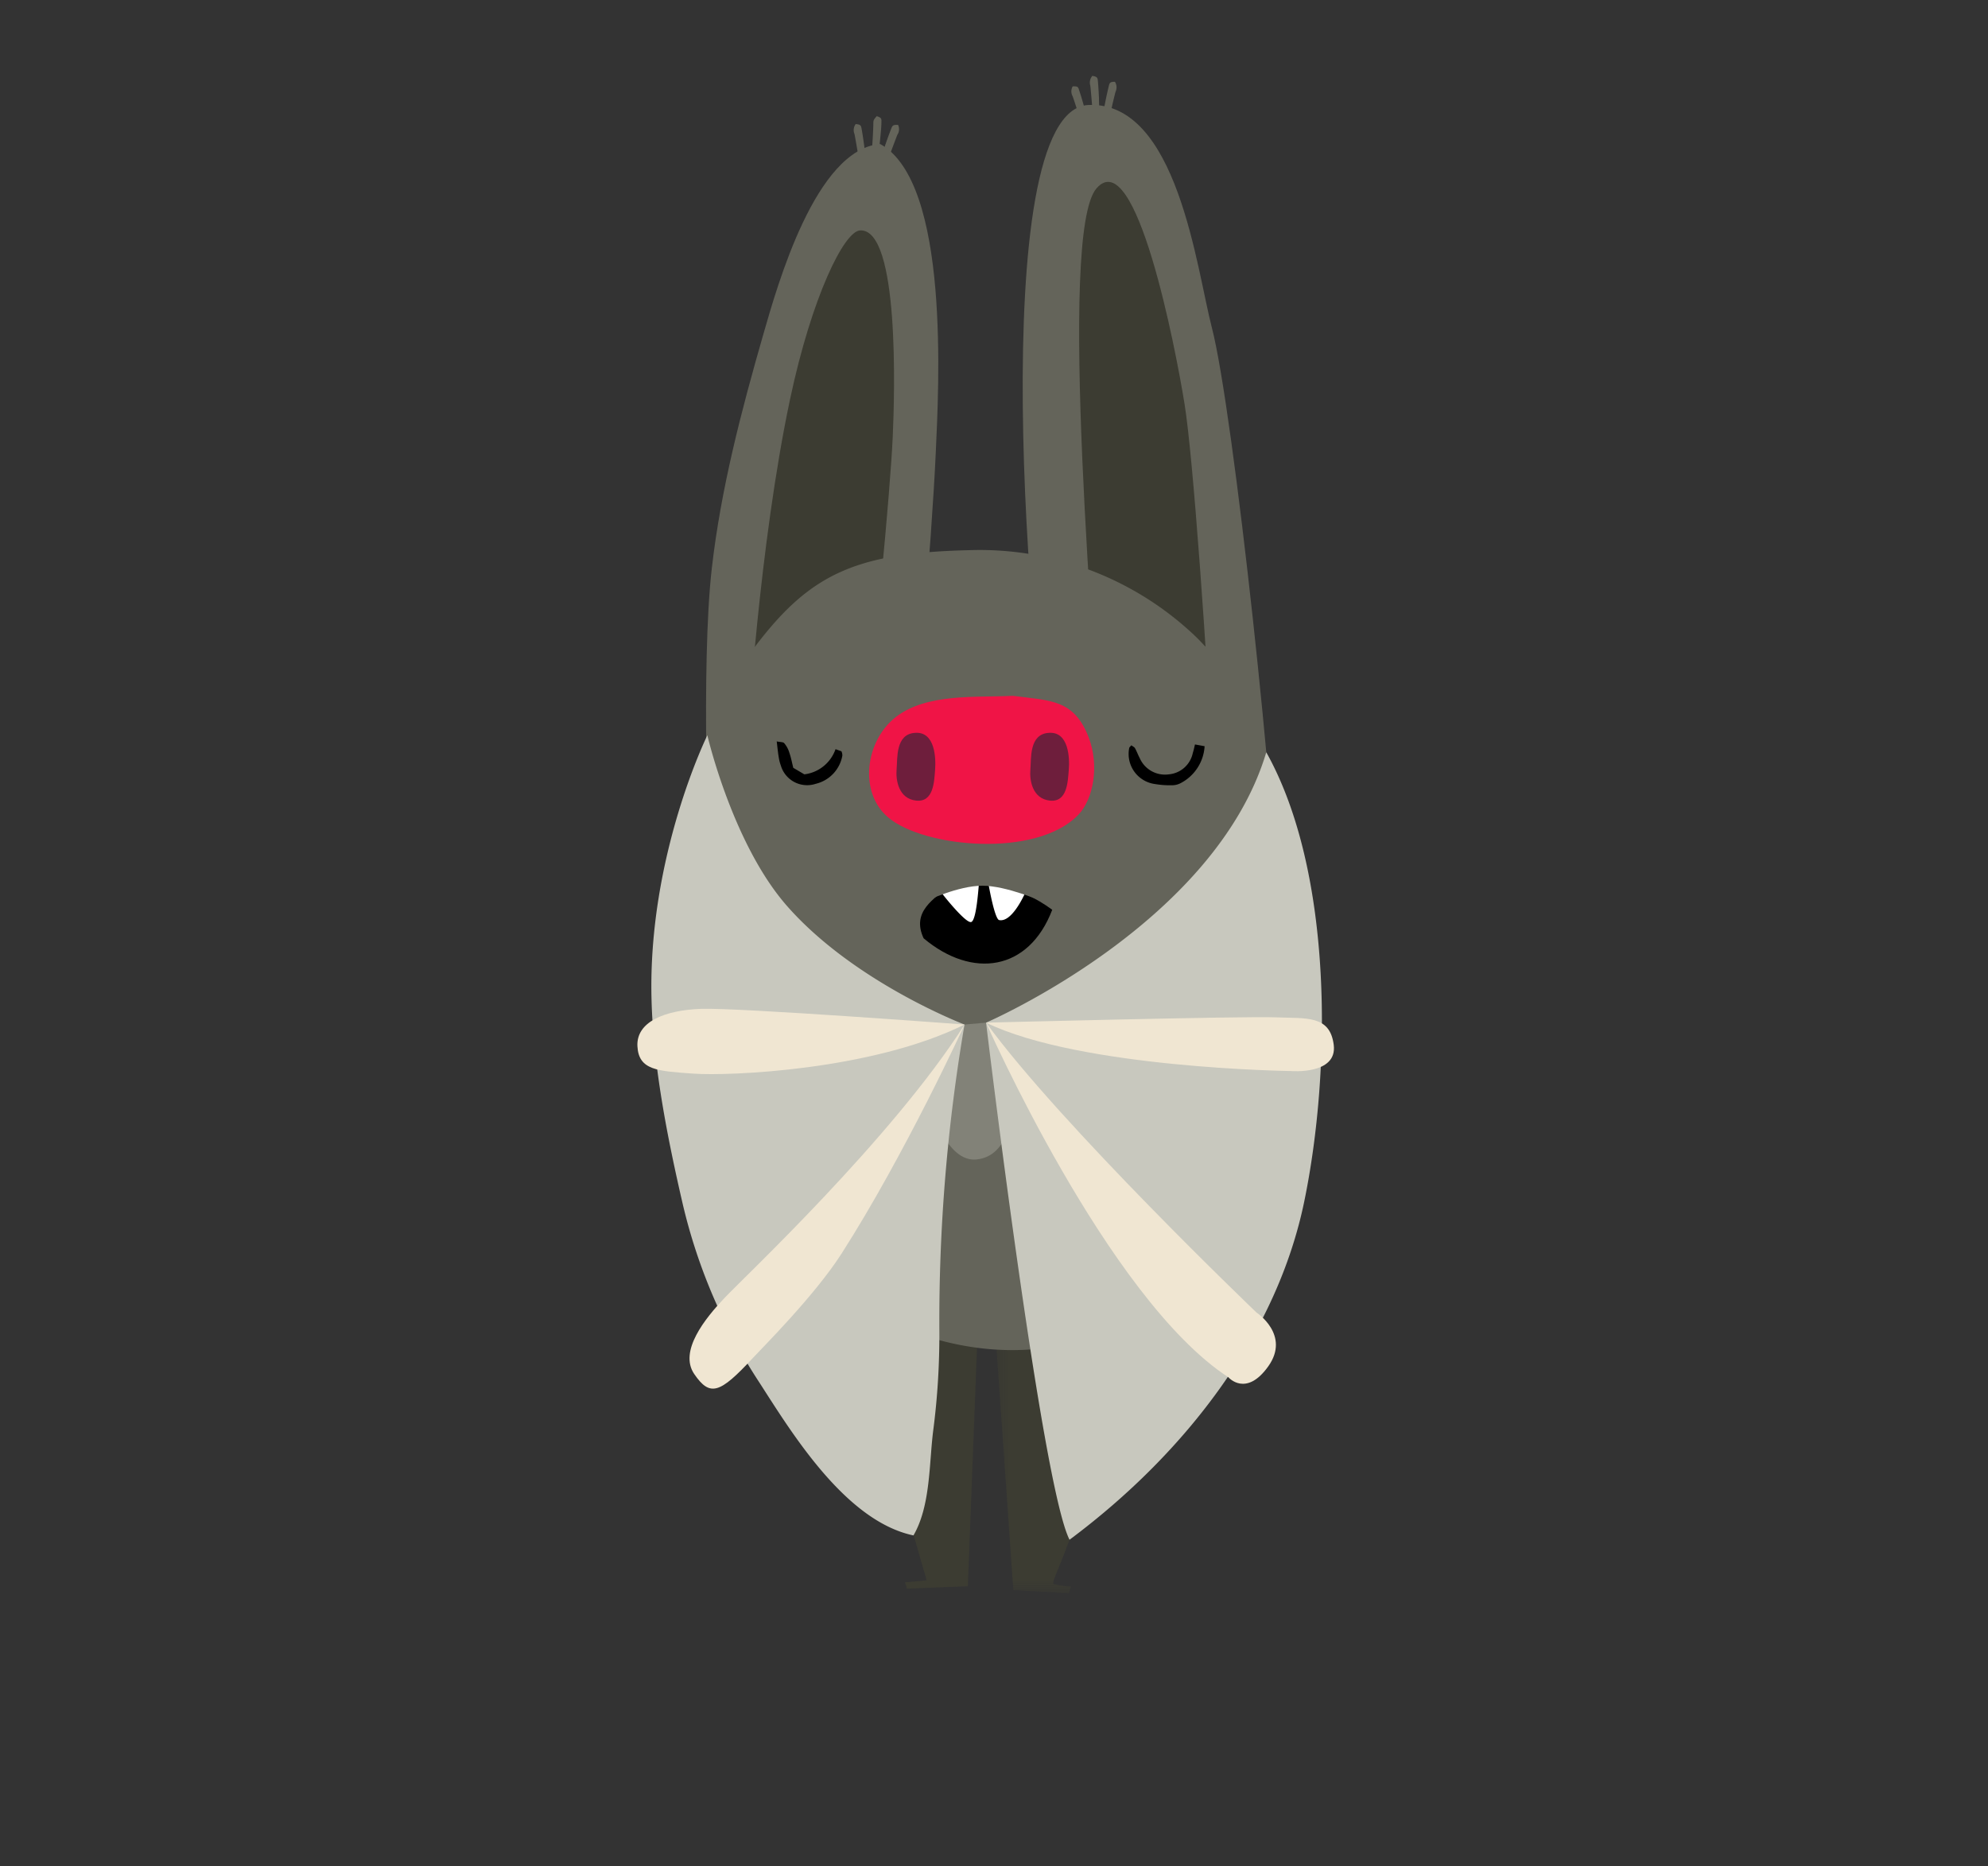 <svg width="131" height="123" viewBox="0 0 131 123" xmlns="http://www.w3.org/2000/svg" xmlns:xlink="http://www.w3.org/1999/xlink"><rect x="0" y="0" width="131" height="123" fill="#333333" stroke="none"/><defs><path id="a" d="M.417.385h13.335V26.5H.417z"/></defs><g fill="none" fill-rule="evenodd"><path d="M64.642 81.68l-10.44-1.26c.07.18 6.86 23.73 6.86 23.73l-1.435.14s.155.35.115.415l4.035-.16s.865-22.41.865-22.865" fill="#3C3C32"/><g transform="translate(65 78.49)"><mask id="b" fill="#fff"><use xlink:href="#a"/></mask><path d="M5.442 26.5a2.27 2.27 0 0 1 .13-.42 6.071 6.071 0 0 1-1.175-.185c0-.32.27-.71 1.076-2.905 2.5-6.885 8-21.215 8.28-22.21L.416.385c0 .5.5 7.06.386 7.57 0 0-.355-.5-.35-.47.08.87 1.32 18.82 1.32 18.82s3.37.195 3.67.195" fill="#3C3C32" mask="url(#b)"/></g><path d="M57.737 10.41l-.32-.22c0-.18.045-.34.055-.5.03-.47.06-.945.075-1.415 0-.36 0-.36.225-.62.26.085.32.135.31.345 0 .38-.045.76-.08 1.14-.03.305-.065.61-.11.915-.038.124-.09.243-.155.355m-.77.465l-.36-.15c0-.18-.03-.34-.055-.5-.08-.465-.155-.93-.245-1.39a.675.675 0 0 1 .08-.66c.275.03.345.065.38.27.07.375.125.75.175 1.125.05.375.075.615.095.92-.007.13-.03.26-.07.385m1.125-.095l.385-.07c.055-.175.095-.33.15-.5.17-.44.335-.885.5-1.32a.654.654 0 0 0 .05-.66c-.27 0-.345 0-.425.19-.14.35-.27.71-.395 1.07-.125.36-.195.585-.275.88-.01.137-.008.274.01.41" fill="#64645A"/><path d="M46.727 56.98s-.555-13.095.175-19.5c.6-5.265 1.94-10.375 3.4-15.455.94-3.27 3.445-12.175 7.695-12.535 4.625 2.55 3.855 16.105 3.665 20.35-.25 5.545-1.37 19.645-2.325 25.08-2.675.87-12.61 2.06-12.61 2.06" fill="#64645A"/><path d="M49.273 48.57s.735-12.585 2.795-22.29c1.425-6.7 3.545-11.04 4.61-11.095 2.61-.125 2.275 10.82 2.15 13.585-.16 3.605-1.235 15.095-1.855 18.63-1.74.555-7.7 1.17-7.7 1.17" fill="#3C3C32"/><path d="M72.323 7.735l-.35-.18v-.5c-.04-.465-.076-.935-.125-1.405a.674.674 0 0 1 .134-.65c.276.05.34.095.36.3.035.38.055.76.075 1.14 0 .305.025.615 0 .925-.02.126-.052.25-.094.37m-.696.56l-.38-.095c-.045-.175-.074-.33-.125-.5-.14-.45-.28-.9-.435-1.345a.662.662 0 0 1 0-.665c.275 0 .346 0 .41.215a21.006 21.006 0 0 1 .556 1.99c.006.134-.002.268-.026.4m1.096-.245l.375-.125c.03-.18.045-.34.085-.5.1-.455.205-.915.325-1.375a.676.676 0 0 0-.04-.66c-.276 0-.35.045-.395.245-.09.37-.17.74-.245 1.115-.075.375-.11.61-.15.915.002.13.017.259.045.385" fill="#64645A"/><path d="M84.223 60.96c-2.39-3.045-14.145-10-14.89-10.75-1.41-5.085-4.545-42.96 2.379-43.29 5.87-.285 7.136 10.795 8.136 14.64 1.445 5.53 4.32 32.6 4.375 39.4" fill="#64645A"/><path d="M80.058 52.935c-.545-10.185-1.435-22.795-2-26.3-.6-3.73-3.2-17.175-5.796-14.23-2.594 2.945-.07 31.175.456 40.565l7.34-.035z" fill="#3C3C32"/><path d="M84.267 54.255c-.395-4.395-2.335-9.315-5.575-12.395a20.607 20.607 0 0 0-14.84-5.6c-8.235.195-11.045 1.87-15.24 7.94-3.86 5.585-2.61 15-2.215 21.42.42 6.85 3.86 16.03 9.71 20.04 6.11 4.18 15 4.83 20.615-.46 5.056-4.785 8.44-21.01 7.545-30.945" fill="#64645A"/><path d="M63.558 67.525l1.415-.125 1.584 6.275s-.15 2.5-2.18 2.74c-2.03.24-3.04-3.5-3.04-3.5l2.22-5.39z" fill="#828278"/><path d="M71.743 48.61c-.97-2.535-2.54-2.43-5-2.75-2.415.12-5.655-.18-7.69 1.38-2.035 1.56-2.5 5-.5 6.655 2.35 1.965 9.735 2.68 12.5-.19 1.005-1.05 1.395-3.24.69-5.095" fill="#F01446"/><path d="M69.118 48.3c1.31-.095 1.375 1.655 1.31 2.435-.065.78-.095 2.155-1.25 2.03s-1.345-1.35-1.28-2.06c.064-.71-.095-2.33 1.22-2.405m-8.815 0c1.315-.095 1.375 1.655 1.315 2.435-.06.78-.095 2.155-1.25 2.03s-1.35-1.35-1.285-2.06c.065-.71-.09-2.33 1.22-2.405" fill="#6E1E3C"/><path d="M69.337 59.96c-2.224-1.625-3.864-1.655-6.61-1.655-1.23.93-2.674 1.795-1.865 3.535 3.195 2.685 6.93 2.175 8.475-1.88" fill="#000"/><path d="M64.523 58.08a9 9 0 0 0-2.5.735c.19.265 1.61 2.03 1.965 1.955.355-.075.48-2.18.535-2.69m1.3 2.555c.83.2 1.64-1.585 1.755-1.835a5.179 5.179 0 0 0-2.435-.5c.015.075.38 2.175.68 2.335" fill="#FFF"/><path d="M78.743 49.065l.635.115a2.936 2.936 0 0 1-1.58 2.435 1.243 1.243 0 0 1-.606.14c-.36.006-.72-.02-1.074-.08a2 2 0 0 1-1.71-2.365c0-.05.065-.095.14-.19.085.065.195.11.245.195.115.205.195.435.31.65a1.815 1.815 0 0 0 1.915 1.07 1.77 1.77 0 0 0 1.58-1.4c.045-.14.075-.26.145-.57m-23.686.31l.39.14c.041.09.062.187.06.285a2.33 2.33 0 0 1-1.76 1.86 1.805 1.805 0 0 1-2.277-1.153l-.018-.057a2.717 2.717 0 0 1-.134-.525c-.055-.32-.085-.64-.135-1.06.225.05.44.03.5.125.151.18.263.39.33.615.11.31.17.635.26 1l.73.43a2.5 2.5 0 0 0 2.055-1.66" fill="#000"/><path d="M83.442 49.58c4.435 7.93 4.28 21 2.5 29.615-1.78 8.615-7.67 16.475-15.465 22.285-1.855-3.64-5.5-34.08-5.5-34.08s15.08-6.495 18.465-17.82m-23.25 51.615c-4.5-.945-8.05-6.815-10.155-10.08a36.748 36.748 0 0 1-5.05-11.77c-1-4.33-1.945-9.075-2.055-13.5-.24-9.445 3.68-17.385 3.68-17.385s1.65 7.145 5.24 11.24c4.436 5.06 11.706 7.825 11.706 7.825a116.23 116.23 0 0 0-1.66 20.175 48.551 48.551 0 0 1-.405 6.595c-.275 2.155-.165 4.945-1.3 6.9" fill="#C8C8BE"/><path d="M64.977 67.4s17.05-.435 19.07-.35c2.02.085 3.59-.17 3.84 1.815.25 1.985-2.805 1.725-2.805 1.725s-13.91-.175-20.105-3.19" fill="#F0E6D2"/><path d="M82.798 86.505S69.863 74.125 64.978 67.4c0 0 8 18.18 15.97 23.375 0 0 1.16 1.34 2.63-.73 1.47-2.07-.78-3.54-.78-3.54m-19.24-18.98s-14.91-1.12-17.345-1.035c-2.435.085-4.29.865-4.21 2.46.08 1.595 1.335 1.64 3.685 1.81 2.35.17 11.795-.22 17.87-3.235m-15.825 18.03c1.25-1.335 11.035-10.5 15.83-18.03 0 0-3.89 8.5-8.11 15.1-1.79 2.79-5.225 6.205-5.865 6.9-2.16 2.33-2.805 2.545-3.84 1.035-1.035-1.51.735-3.685 1.985-5.005" fill="#F0E6D2"/><path d="M61.058 59.375s2.08-1 3.675-1c1.594 0 3.93 1.03 3.93 1.03l.6-1.8-4.54-.815-3.46.4-.206 2.185z" fill="#64645A"/></g></svg>
